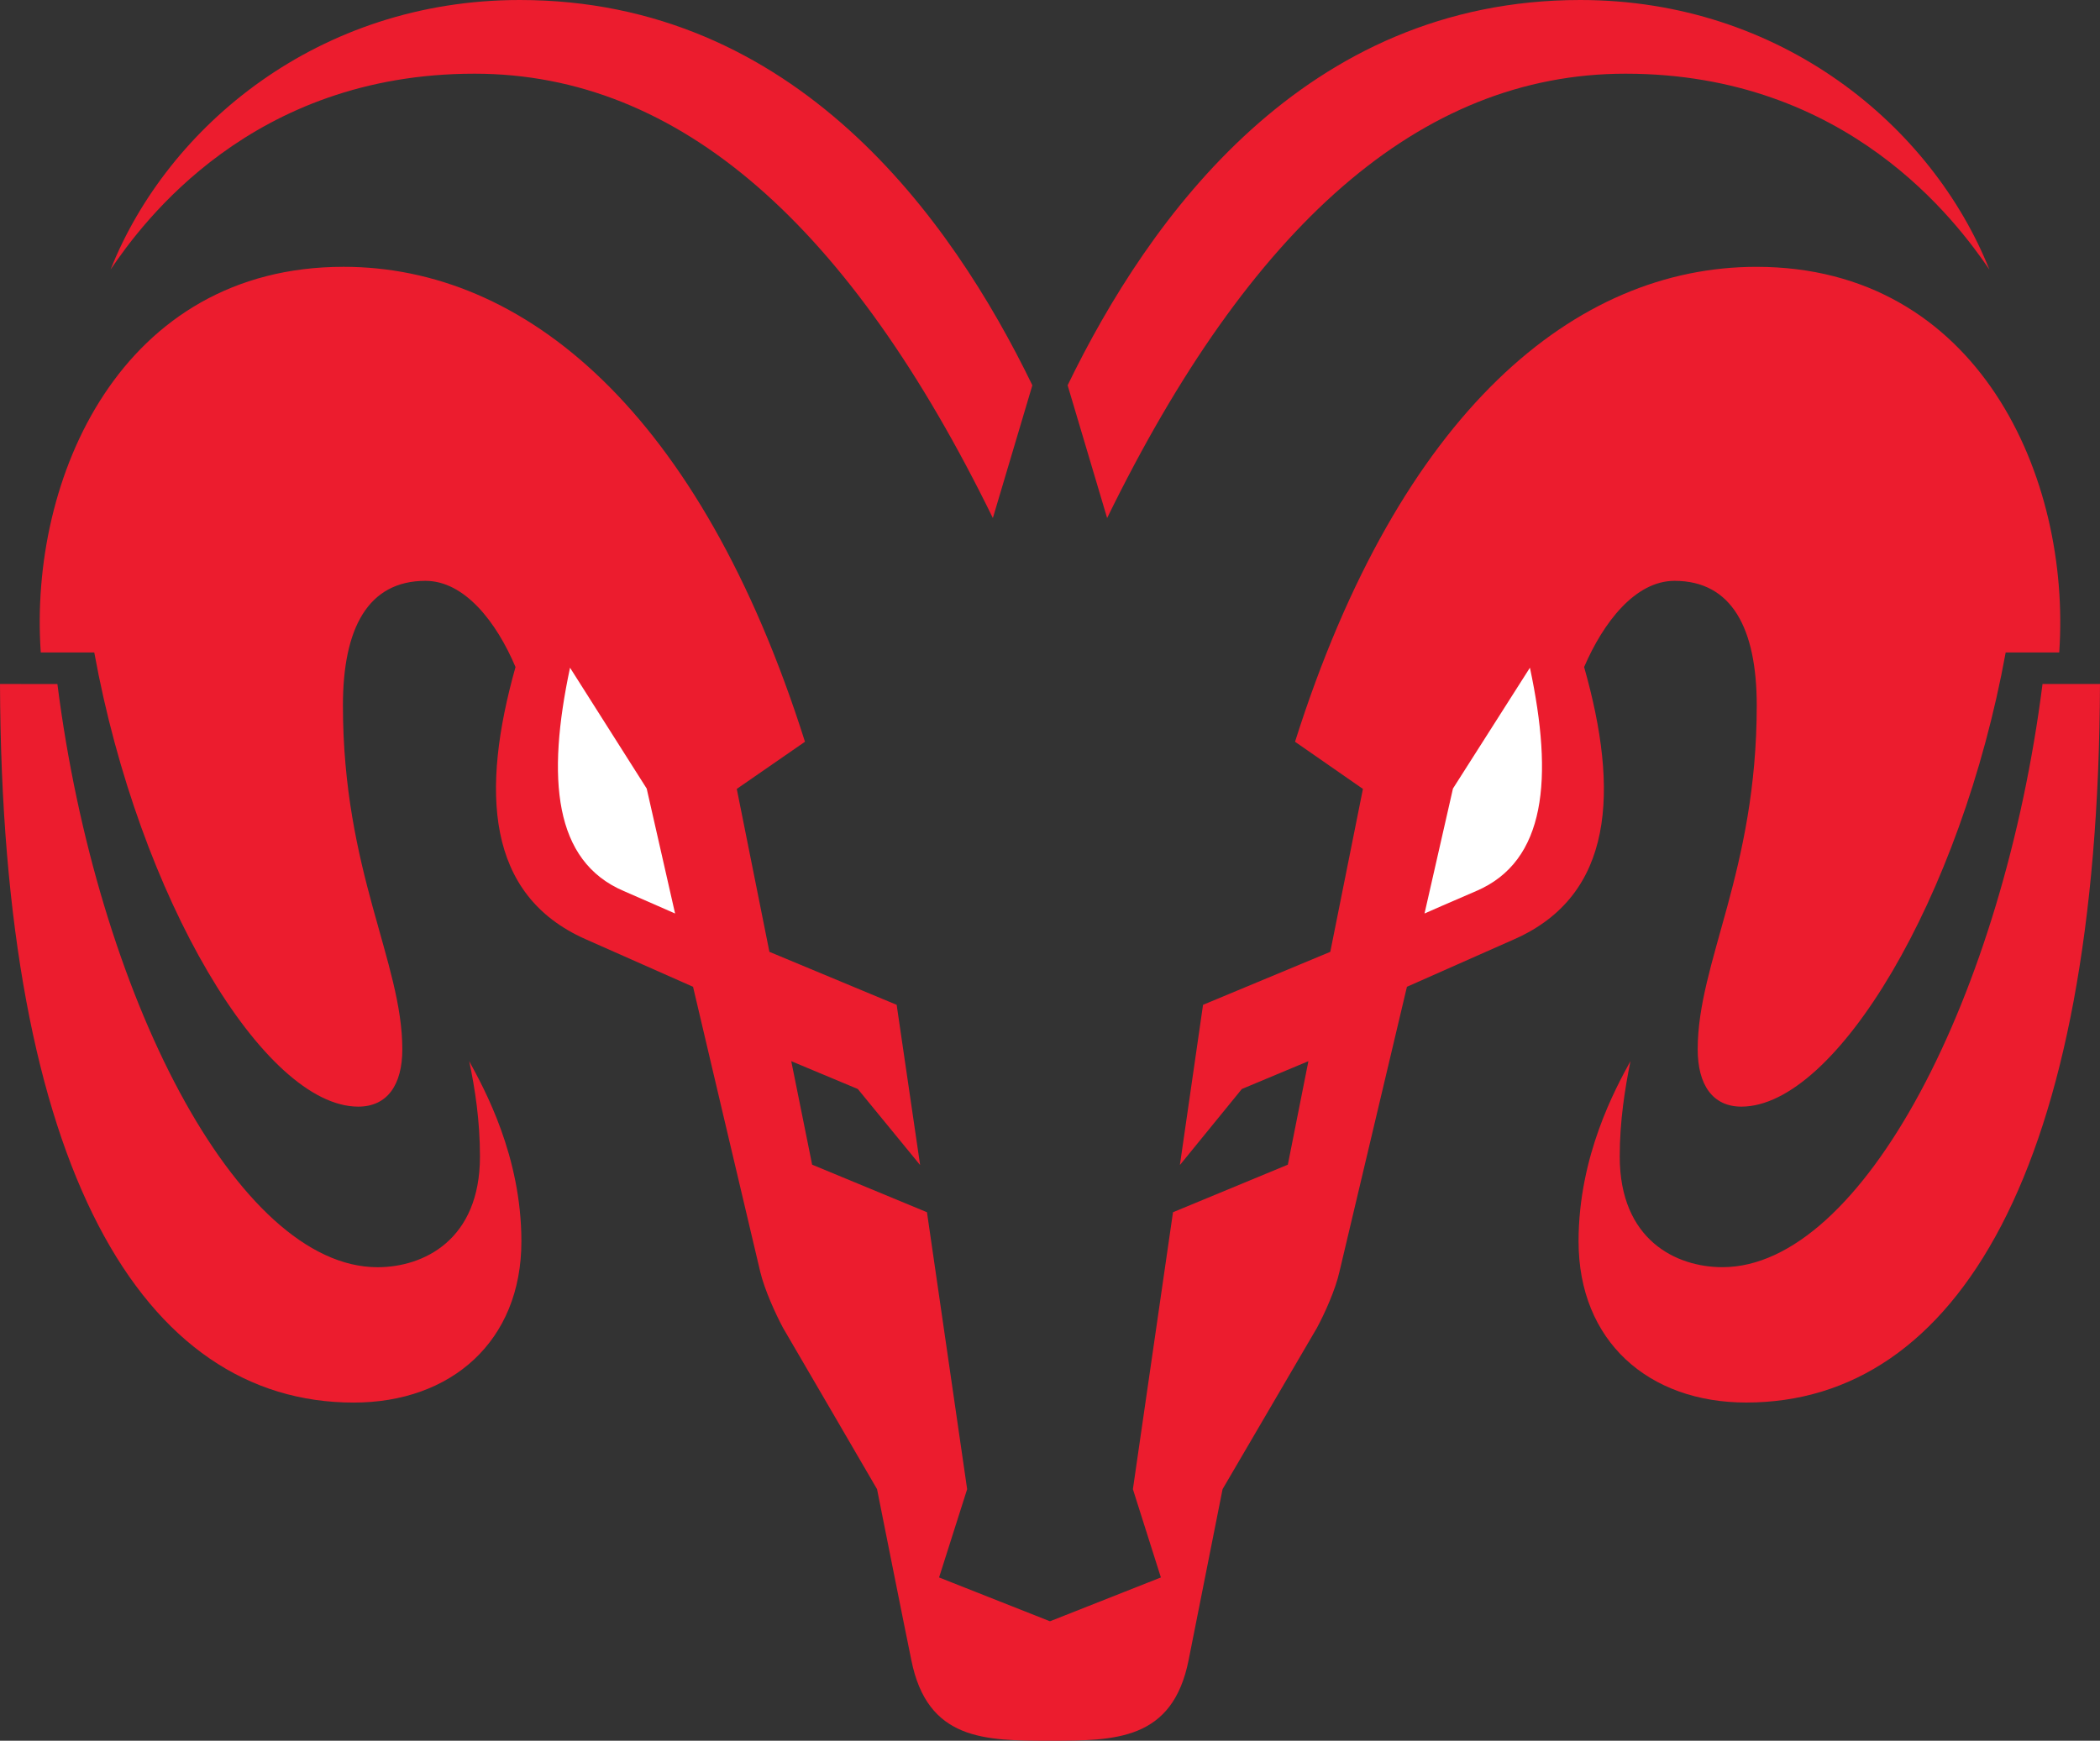 <?xml version="1.0" encoding="utf-8"?>
<!-- Generator: Adobe Illustrator 16.0.0, SVG Export Plug-In . SVG Version: 6.00 Build 0)  -->
<!DOCTYPE svg PUBLIC "-//W3C//DTD SVG 1.1//EN" "http://www.w3.org/Graphics/SVG/1.1/DTD/svg11.dtd">
<svg version="1.1" id="Layer_1" xmlns="http://www.w3.org/2000/svg" xmlns:xlink="http://www.w3.org/1999/xlink" x="0px" y="0px"
	 width="109.463px" height="90.752px" viewBox="0 0 109.463 90.752" enable-background="new 0 0 109.463 90.752"
	 xml:space="preserve">
<rect x="0" y="0" width="109.463" height="90.752" fill="#333333" stroke="none"/>
<g>
	<path fill="#EC1C2E" d="M53.812,20.087l-2.059,6.921C44.322,11.806,35.461,3.842,24.73,3.842c-11.619,0-17.3,7.751-18.966,10.211
		C8.742,6.567,16.615,0,27.092,0C41.447,0,49.561,11.327,53.812,20.087"/>
	<path fill="#EC1C2E" d="M0,35.66c0.084,25.309,7.448,37.463,18.436,37.463c5.086,0,8.742-3.199,8.742-8.404
		c0-4.459-1.939-7.965-2.721-9.396c0.307,1.451,0.561,3.113,0.561,4.973c0,4.354-2.941,5.77-5.34,5.77
		c-7.312,0-14.627-14.211-16.686-30.404C2.074,35.66-0.018,35.66,0,35.66"/>
	<path fill="#EC1C2E" d="M82.369,0c10.477,0,18.336,6.567,21.328,14.053c-1.686-2.46-7.367-10.211-18.963-10.211
		c-10.734,0-19.596,7.964-27.025,23.166l-2.059-6.921C59.902,11.327,68.014,0,82.369,0"/>
	<path fill="#EC1C2E" d="M106.467,35.66c-2.057,16.193-9.371,30.404-16.684,30.404c-2.412,0-5.354-1.416-5.354-5.77
		c0-1.859,0.27-3.521,0.559-4.973c-0.785,1.432-2.705,4.938-2.705,9.396c0,5.205,3.641,8.404,8.74,8.404
		c10.973,0,18.354-12.154,18.439-37.463C109.479,35.66,107.389,35.66,106.467,35.66"/>
	<path fill="#EC1C2E" d="M54.73,90.752c3.385,0,6.396,0,7.229-4.215c0.309-1.553,1.768-8.9,1.768-8.9s4.303-7.363,4.916-8.404
		c0.41-0.76,0.969-2.002,1.174-2.922c0.238-0.992,3.52-14.865,3.52-14.865s3.08-1.361,5.631-2.494
		c5.154-2.301,5.443-7.699,3.605-14.176c1.006-2.336,2.668-4.494,4.713-4.494c2.994,0,4.285,2.494,4.285,6.494
		c0,8.637-3.078,13.379-3.078,17.928c0,1.857,0.783,2.99,2.277,2.99c4.916,0,11.445-10.865,13.777-23.678h2.791
		c0.627-9.098-4.188-20.105-15.783-20.105c-9.408,0-18.572,7.469-24.051,24.76l3.539,2.459l-1.701,8.494l-6.633,2.762l-1.207,8.354
		l3.23-3.965l3.469-1.451l-1.072,5.396l-5.986,2.479l-2.09,14.439l1.459,4.602l-5.781,2.285l-5.781-2.285l1.463-4.602l-2.094-14.439
		l-5.986-2.479l-1.088-5.396l3.469,1.451l3.248,3.965l-1.223-8.354l-6.633-2.762l-1.701-8.494l3.555-2.459
		C36.482,21.379,27.297,13.91,17.91,13.91C6.31,13.91,1.496,24.918,2.125,34.016h2.789c2.332,12.812,8.861,23.678,13.76,23.678
		c1.514,0,2.297-1.133,2.297-2.99c0-4.549-3.096-9.291-3.096-17.928c0-4,1.293-6.494,4.303-6.494c2.041,0,3.707,2.158,4.693,4.494
		c-1.82,6.477-1.531,11.875,3.623,14.176c2.553,1.133,5.631,2.494,5.631,2.494s3.264,13.873,3.504,14.865
		c0.221,0.92,0.783,2.162,1.189,2.922c0.613,1.041,4.898,8.404,4.898,8.404s1.463,7.348,1.785,8.9
		C48.336,90.752,51.346,90.752,54.73,90.752"/>
	<path fill="#FFFFFF" d="M29.713,34.811l3.996,6.301l1.48,6.514c0,0-1.447-0.639-2.672-1.17
		C28.861,44.898,28.486,40.582,29.713,34.811"/>
	<path fill="#FFFFFF" d="M76.945,46.455c-1.244,0.531-2.691,1.17-2.691,1.17l1.482-6.514l4.012-6.301
		C80.973,40.582,80.598,44.898,76.945,46.455"/>
</g>
</svg>
